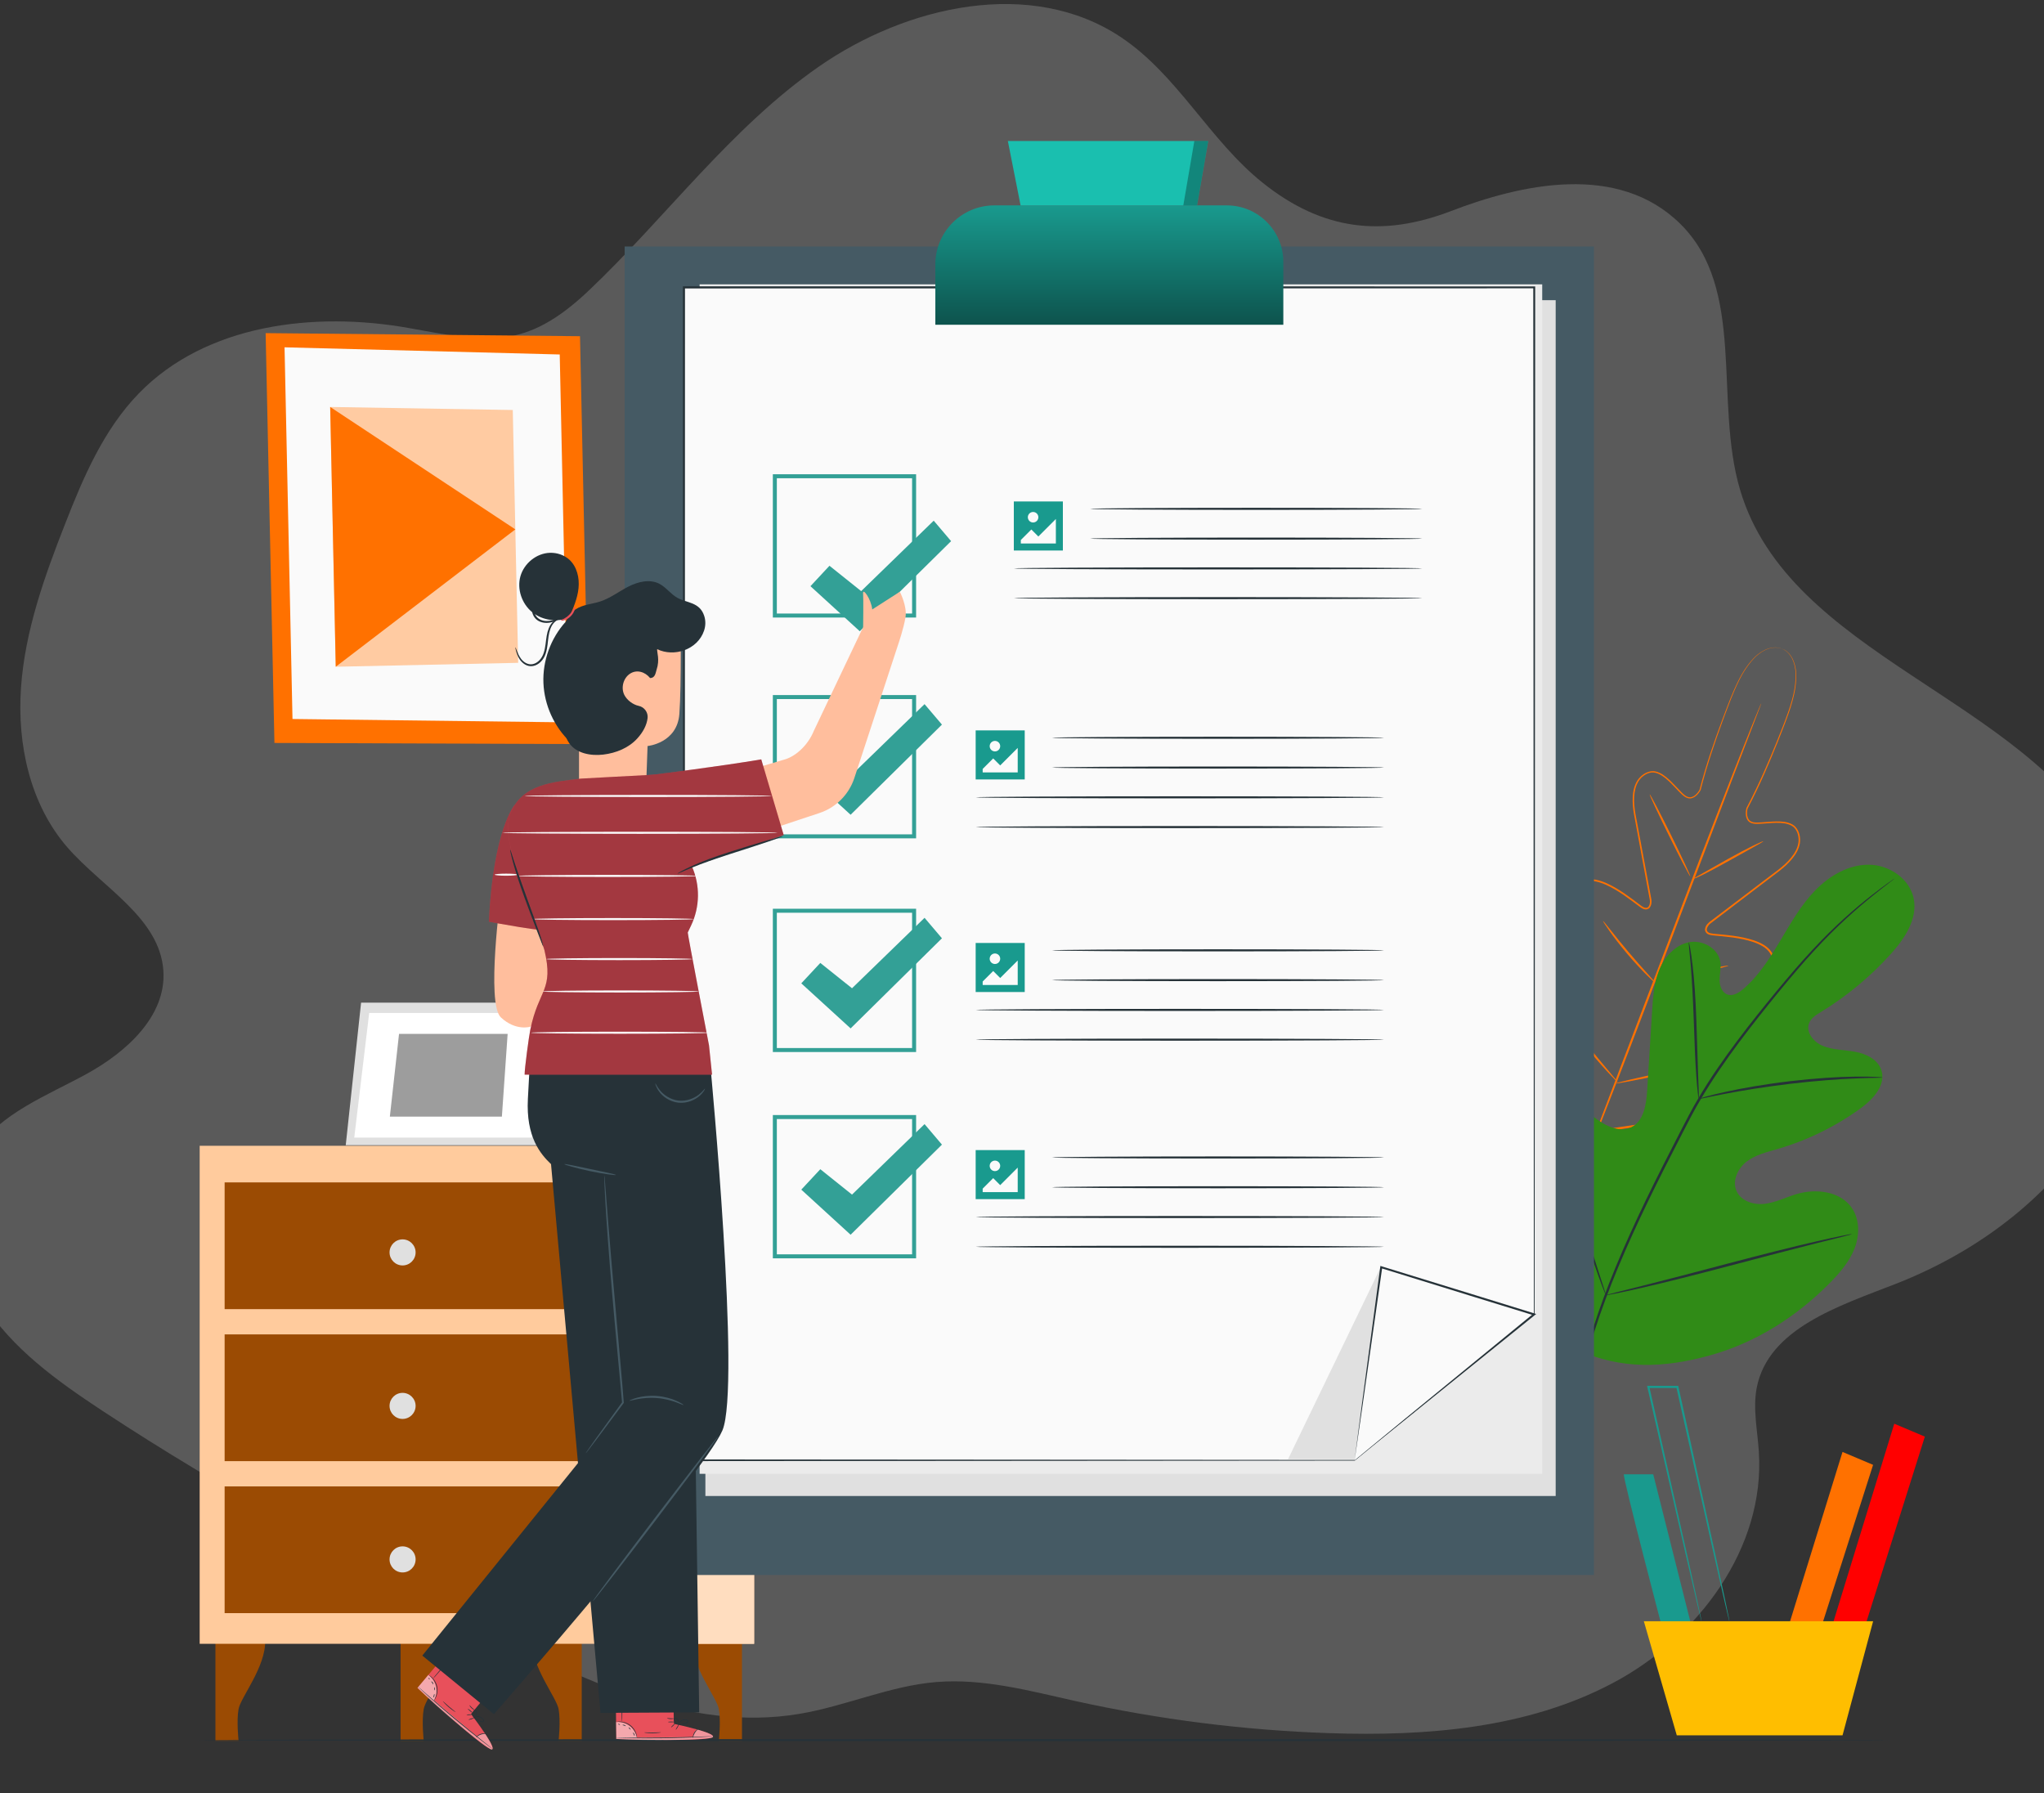 <svg width="375" height="329" viewBox="0 0 375 329" fill="none" xmlns="http://www.w3.org/2000/svg">
<rect x="0" y="0" width="375" height="329" fill="#333333" stroke="none"/>
<path opacity="0.2" d="M308.24 41.036C320.453 53.04 314.39 73.531 319.248 89.882C328.291 120.383 371.1 127.807 386.603 155.68C394.785 170.386 393.671 189.166 385.649 203.886C377.655 218.615 363.462 229.428 347.774 235.551C337.398 239.6 324.457 243.71 322.304 254.558C321.554 258.424 322.434 262.402 322.686 266.355C323.845 284.017 311.555 300.493 295.85 308.8C280.145 317.108 261.681 318.573 243.863 317.969C228.2 317.439 212.617 315.465 197.312 312.081C188.903 310.203 180.364 307.891 171.777 308.594C163.19 309.298 155.129 313.023 146.612 314.44C126.274 317.842 106.259 308.028 88 298.398C64.49 286.031 41.015 273.466 18.841 258.865C10.52 253.384 2.176 247.416 -3.105 239.028C-8.387 230.64 -9.948 219.208 -4.434 211.049C0.208 204.165 8.592 201.025 15.896 197.022C23.2 193.019 30.509 186.407 29.975 178.131C29.346 168.384 18.797 162.865 12.351 155.446C5.491 147.533 3.124 136.527 3.854 126.144C4.584 115.761 8.146 105.794 11.946 96.114C15.301 87.519 19.028 78.806 25.464 72.179C37.749 59.513 57.596 57.06 75.072 60.193C89.224 62.749 96.231 64.469 107.984 53.34C122.245 39.819 134.027 23.507 150.18 12.255C166.333 1.003 189.221 -4.176 205.691 6.85C216.052 13.777 221.919 25.747 231.641 33.516C242.728 42.392 253.731 43.468 266.075 38.773C279.099 33.759 296.805 29.796 308.24 41.036Z" fill="#F6F6F6"/>
<path d="M39.523 300.984V319.373H43.769C43.769 319.373 43.366 315.713 43.769 313.541C44.173 311.37 48.785 305.781 48.646 300.984H39.523Z" fill="#9B4B03"/>
<path d="M73.492 300.984V319.373H77.738C77.738 319.373 77.335 315.713 77.738 313.541C78.141 311.37 82.754 305.781 82.615 300.984H73.492Z" fill="#9B4B03"/>
<path d="M106.727 300.984V319.373H102.481C102.481 319.373 102.884 315.713 102.481 313.541C102.078 311.37 97.465 305.781 97.605 300.984H106.727Z" fill="#9B4B03"/>
<path d="M136.125 300.984V319.373H131.88C131.88 319.373 132.283 315.713 131.88 313.541C131.476 311.37 126.864 305.781 127.003 300.984H136.125Z" fill="#9B4B03"/>
<path d="M138.357 210.21H36.633V301.579H138.357V210.21Z" fill="#FFCB9D"/>
<path d="M110.953 210.21L111.708 301.579H138.357V210.21H110.953Z" fill="#FFDDBF"/>
<path d="M106.519 216.928H41.211V240.179H106.519V216.928Z" fill="#9B4B03"/>
<path d="M106.519 244.814H41.211V268.066H106.519V244.814Z" fill="#9B4B03"/>
<path d="M106.519 272.701H41.211V295.952H106.519V272.701Z" fill="#9B4B03"/>
<path d="M66.246 183.951L63.43 210.099H99.523L102.515 183.951H66.246Z" fill="#E0E0E0"/>
<path d="M67.735 185.836L64.992 208.713H97.566L100.198 185.836H67.735Z" fill="white"/>
<path d="M73.21 189.68L71.523 204.863H92.078L93.134 189.68H73.21Z" fill="#9D9D9D"/>
<path d="M101.225 195.218L108.682 210.21L99.523 210.1L101.225 195.218Z" fill="#EBEBEB"/>
<path d="M76.25 229.771C76.25 231.091 75.179 232.162 73.859 232.162C72.539 232.162 71.469 231.091 71.469 229.771C71.469 228.451 72.539 227.38 73.859 227.38C75.179 227.38 76.25 228.451 76.25 229.771Z" fill="#E0E0E0"/>
<path d="M76.25 257.929C76.25 259.249 75.179 260.32 73.859 260.32C72.539 260.32 71.469 259.249 71.469 257.929C71.469 256.609 72.539 255.538 73.859 255.538C75.179 255.545 76.25 256.609 76.25 257.929Z" fill="#E0E0E0"/>
<path d="M76.25 286.094C76.25 287.415 75.179 288.485 73.859 288.485C72.539 288.485 71.469 287.415 71.469 286.094C71.469 284.774 72.539 283.703 73.859 283.703C75.179 283.703 76.25 284.774 76.25 286.094Z" fill="#E0E0E0"/>
<path d="M106.409 61.681L48.734 61.116L50.348 136.304L108.015 136.517L106.409 61.681Z" fill="#FF7100"/>
<path d="M102.691 65.033L52.203 63.72L53.662 131.911L104.136 132.527L102.691 65.033Z" fill="#FAFAFA"/>
<path d="M94.076 75.221L60.578 74.663L61.597 122.324L95.066 121.605L94.076 75.221Z" fill="#FFCBA2"/>
<path d="M61.597 122.324L94.545 97.122L60.578 74.663L61.597 122.324Z" fill="#FF7100"/>
<path d="M297.918 270.479C297.706 271.124 305.252 299.817 305.252 299.817L310.429 298.739L303.308 270.479H297.918Z" fill="#199A8E"/>
<path d="M338.034 266.378L327.68 299.817H333.722L343.644 268.747L338.034 266.378Z" fill="#FF7100"/>
<path d="M347.529 261.2L335.664 299.818H341.706L353.139 263.569L347.529 261.2Z" fill="#FF0000"/>
<path d="M301.586 297.44L307.628 318.366H338.039L343.648 297.44H301.586Z" fill="#FFBE00"/>
<path d="M317.278 297.441C317.271 297.441 317.249 297.367 317.212 297.228C317.168 297.067 317.117 296.854 317.051 296.59C316.912 296.003 316.714 295.174 316.464 294.118C315.966 291.94 315.255 288.83 314.375 284.979C312.637 277.212 310.231 266.481 307.547 254.503L307.731 254.65C306.88 254.65 305.964 254.65 305.047 254.65C304.145 254.65 303.243 254.65 302.407 254.65L302.59 254.415C305.289 266.408 307.709 277.146 309.454 284.913C310.305 288.771 310.994 291.896 311.478 294.074C311.705 295.138 311.881 295.966 312.006 296.561C312.057 296.832 312.101 297.045 312.138 297.206C312.167 297.353 312.175 297.426 312.167 297.426C312.16 297.426 312.138 297.353 312.101 297.213C312.057 297.052 312.006 296.839 311.94 296.575C311.801 295.988 311.595 295.16 311.346 294.103C310.84 291.925 310.107 288.815 309.212 284.964C307.43 277.197 304.974 266.466 302.231 254.489L302.18 254.254H302.422C303.258 254.254 304.16 254.254 305.062 254.254C305.978 254.254 306.895 254.254 307.745 254.254H307.899L307.929 254.401C310.569 266.393 312.93 277.131 314.639 284.898C315.467 288.756 316.142 291.881 316.611 294.059C316.831 295.123 317.007 295.952 317.124 296.546C317.176 296.817 317.22 297.03 317.249 297.191C317.271 297.367 317.278 297.441 317.278 297.441Z" fill="#199A8E"/>
<path d="M346.988 319.247C346.988 319.35 277.368 319.438 191.505 319.438C105.605 319.438 36 319.35 36 319.247C36 319.145 105.605 319.057 191.505 319.057C277.368 319.057 346.988 319.137 346.988 319.247Z" fill="#263238"/>
<path d="M326.967 119.046C326.967 119.046 326.799 118.965 326.447 118.885C326.095 118.804 325.545 118.753 324.855 118.907C324.166 119.061 323.352 119.435 322.546 120.095C321.724 120.748 320.962 121.701 320.199 122.831C318.696 125.134 317.515 128.317 316.136 132.028C314.78 135.747 313.262 140.045 312.001 144.96L311.993 144.974L311.986 144.982C311.766 145.378 311.487 145.737 311.128 146.038C310.776 146.324 310.292 146.559 309.793 146.463C309.302 146.383 308.906 146.06 308.569 145.752C308.224 145.436 307.901 145.099 307.579 144.754C306.933 144.072 306.288 143.375 305.547 142.774C304.814 142.194 303.934 141.63 302.981 141.725C302.05 141.842 301.162 142.473 300.627 143.295C300.092 144.138 299.864 145.172 299.813 146.206C299.688 148.304 300.297 150.424 300.664 152.617C301.074 154.81 301.492 157.055 301.918 159.358C302.13 160.509 302.35 161.668 302.563 162.842C302.673 163.428 302.783 164.023 302.893 164.609C303.025 165.174 303.098 165.908 302.68 166.487C302.475 166.795 302.035 166.912 301.705 166.817C301.368 166.736 301.089 166.546 300.84 166.362C300.348 165.996 299.85 165.622 299.351 165.247C298.354 164.507 297.334 163.788 296.242 163.157C295.157 162.534 294.005 161.961 292.766 161.712C292.15 161.587 291.512 161.565 290.918 161.727C290.324 161.881 289.789 162.24 289.415 162.739C288.652 163.744 288.447 165.101 288.425 166.406C288.403 167.727 288.571 169.054 288.806 170.382C289.297 173.037 290.097 175.67 291.043 178.289C291.263 178.949 291.585 179.572 291.681 180.328C291.725 180.694 291.681 181.134 291.409 181.457C291.343 181.538 291.277 181.611 291.197 181.67C291.101 181.736 291.079 181.787 290.911 181.839C290.617 181.905 290.441 181.78 290.273 181.699C289.62 181.318 289.114 180.826 288.579 180.35C288.058 179.866 287.53 179.381 287.01 178.89C285.961 177.922 284.883 176.961 283.673 176.206C283.072 175.831 282.426 175.501 281.752 175.333C281.077 175.142 280.351 175.201 279.794 175.575C279.229 175.956 278.855 176.587 278.687 177.276C278.503 177.966 278.43 178.692 278.423 179.425C278.415 180.885 278.62 182.359 278.972 183.804C279.64 186.709 280.798 189.518 282.155 192.232C283.512 194.953 285.14 197.579 286.9 200.117C287.735 201.422 288.784 202.581 289.759 203.806C290.749 205.016 291.739 206.234 292.737 207.459L292.773 207.503L292.597 207.437C294.159 207.209 295.714 206.982 297.261 206.762C298.801 206.513 300.37 206.381 301.859 205.97C304.873 205.28 307.843 204.422 310.681 203.322C313.511 202.222 316.261 200.924 318.71 199.222C319.942 198.386 321.094 197.44 322.069 196.347C322.56 195.804 322.986 195.217 323.323 194.579C323.66 193.956 323.807 193.237 323.645 192.577C323.477 191.924 322.986 191.388 322.362 191.073C321.746 190.743 321.05 190.552 320.346 190.428C318.938 190.171 317.5 190.163 316.07 190.171C315.352 190.178 314.64 190.186 313.929 190.193C313.211 190.178 312.507 190.208 311.766 190.053C311.59 190.002 311.37 189.973 311.201 189.731C311.106 189.577 311.128 189.525 311.106 189.415C311.091 189.32 311.084 189.217 311.091 189.115C311.113 188.697 311.37 188.337 311.649 188.095C312.228 187.604 312.895 187.354 313.497 187.017C315.953 185.711 318.322 184.303 320.47 182.667C321.541 181.846 322.56 180.973 323.425 179.983C324.283 179.007 325.046 177.863 325.156 176.602C325.215 175.978 325.053 175.355 324.716 174.841C324.379 174.32 323.895 173.91 323.352 173.587C322.267 172.942 321.028 172.589 319.803 172.325C318.571 172.061 317.332 171.907 316.1 171.783C315.476 171.724 314.86 171.665 314.252 171.607C313.944 171.57 313.607 171.526 313.306 171.357C312.998 171.203 312.756 170.807 312.815 170.448C312.903 169.744 313.445 169.252 313.929 168.922C314.413 168.555 314.89 168.196 315.366 167.829C316.32 167.11 317.258 166.392 318.19 165.688C320.052 164.272 321.871 162.893 323.645 161.543C325.398 160.164 327.268 159.006 328.581 157.37C329.241 156.57 329.769 155.654 329.937 154.671C330.091 153.703 329.857 152.639 329.248 151.928C328.94 151.568 328.5 151.355 328.045 151.209C327.591 151.055 327.114 151.011 326.637 150.974C325.684 150.93 324.731 151.003 323.799 151.077C323.33 151.113 322.868 151.143 322.399 151.15C321.944 151.15 321.431 151.121 321.013 150.849C320.58 150.585 320.382 150.087 320.316 149.639C320.258 149.177 320.294 148.722 320.397 148.282V148.268L320.404 148.253C322.773 143.779 324.533 139.583 326.029 135.923C327.503 132.256 328.764 129.109 329.219 126.403C329.424 125.06 329.519 123.843 329.365 122.809C329.226 121.775 328.903 120.946 328.515 120.359C328.126 119.772 327.686 119.427 327.378 119.251C327.07 119.068 326.887 119.017 326.887 119.017C326.887 119.017 327.07 119.053 327.393 119.229C327.708 119.398 328.163 119.735 328.566 120.33C328.977 120.916 329.307 121.76 329.461 122.801C329.629 123.843 329.541 125.075 329.343 126.432C328.903 129.161 327.657 132.322 326.197 135.997C324.716 139.671 322.971 143.867 320.61 148.37L320.617 148.341C320.522 148.744 320.492 149.184 320.551 149.602C320.617 150.013 320.793 150.431 321.152 150.651C321.504 150.879 321.952 150.915 322.406 150.908C322.861 150.901 323.323 150.864 323.785 150.827C324.716 150.754 325.677 150.673 326.652 150.717C327.143 150.754 327.642 150.798 328.126 150.959C328.603 151.106 329.094 151.341 329.446 151.744C330.135 152.551 330.363 153.659 330.209 154.707C330.033 155.764 329.483 156.717 328.801 157.546C327.444 159.233 325.559 160.407 323.821 161.785C322.047 163.135 320.236 164.521 318.373 165.937C317.442 166.648 316.503 167.36 315.557 168.086C315.08 168.445 314.604 168.812 314.127 169.179C313.878 169.37 313.651 169.531 313.475 169.751C313.306 169.971 313.159 170.228 313.137 170.484C313.108 170.741 313.24 170.954 313.467 171.086C313.702 171.218 313.988 171.262 314.296 171.299C314.904 171.357 315.52 171.416 316.144 171.475C317.383 171.592 318.637 171.753 319.891 172.017C321.138 172.289 322.399 172.641 323.543 173.316C324.107 173.653 324.643 174.093 325.017 174.673C325.398 175.245 325.574 175.956 325.508 176.646C325.383 178.039 324.577 179.22 323.697 180.225C322.802 181.244 321.776 182.132 320.69 182.961C318.52 184.611 316.144 186.034 313.673 187.347C313.064 187.692 312.389 187.948 311.898 188.381C311.656 188.594 311.473 188.858 311.458 189.151C311.451 189.225 311.458 189.298 311.465 189.379C311.473 189.437 311.495 189.577 311.517 189.562C311.539 189.613 311.707 189.687 311.861 189.716C312.507 189.855 313.233 189.841 313.937 189.848C314.648 189.841 315.359 189.833 316.078 189.826C317.508 189.819 318.967 189.826 320.419 190.083C321.145 190.215 321.871 190.413 322.546 190.765C323.22 191.102 323.821 191.718 324.019 192.503C324.21 193.273 324.027 194.095 323.667 194.762C323.315 195.437 322.868 196.053 322.362 196.611C321.358 197.733 320.192 198.701 318.938 199.545C316.459 201.268 313.687 202.581 310.835 203.689C307.975 204.796 304.998 205.654 301.962 206.351C300.451 206.762 298.889 206.901 297.342 207.151C295.795 207.378 294.233 207.605 292.671 207.833L292.561 207.848L292.495 207.767L292.458 207.723C291.461 206.498 290.463 205.28 289.473 204.07C288.498 202.845 287.45 201.686 286.606 200.366C284.824 197.806 283.204 195.173 281.832 192.43C280.468 189.687 279.295 186.863 278.62 183.914C278.269 182.447 278.049 180.951 278.063 179.44C278.071 178.692 278.144 177.937 278.342 177.196C278.525 176.462 278.943 175.729 279.603 175.289C280.27 174.841 281.136 174.79 281.862 174.995C282.602 175.186 283.27 175.531 283.893 175.919C285.14 176.704 286.225 177.68 287.281 178.648C287.809 179.132 288.329 179.623 288.85 180.108C289.378 180.577 289.899 181.076 290.471 181.406C290.603 181.487 290.779 181.545 290.83 181.516C290.837 181.538 290.947 181.45 290.991 181.413C291.05 181.362 291.109 181.31 291.153 181.252C291.343 181.024 291.387 180.709 291.351 180.386C291.277 179.741 290.955 179.095 290.727 178.428C289.781 175.795 288.982 173.147 288.483 170.462C288.241 169.12 288.073 167.771 288.095 166.421C288.124 165.086 288.322 163.67 289.158 162.556C289.569 162.005 290.177 161.595 290.845 161.426C291.512 161.25 292.201 161.279 292.847 161.411C294.145 161.683 295.318 162.262 296.425 162.9C297.525 163.546 298.559 164.272 299.564 165.02C300.062 165.394 300.554 165.761 301.045 166.135C301.287 166.318 301.536 166.472 301.8 166.538C302.057 166.597 302.306 166.531 302.453 166.326C302.607 166.128 302.68 165.834 302.702 165.556C302.724 165.277 302.666 164.998 302.607 164.69C302.497 164.096 302.387 163.509 302.277 162.922C302.057 161.749 301.844 160.59 301.632 159.438C301.206 157.143 300.796 154.898 300.392 152.705C300.033 150.519 299.424 148.378 299.549 146.221C299.6 145.158 299.835 144.079 300.414 143.177C301.008 142.297 301.918 141.63 302.974 141.49C303.502 141.424 304.022 141.578 304.477 141.791C304.946 141.996 305.342 142.304 305.731 142.605C306.486 143.229 307.139 143.933 307.784 144.615C308.107 144.952 308.422 145.29 308.752 145.605C309.089 145.913 309.441 146.192 309.852 146.258C310.263 146.339 310.673 146.148 311.003 145.884C311.326 145.612 311.597 145.26 311.803 144.901L311.795 144.93C313.079 140.001 314.611 135.711 315.99 131.992C317.383 128.288 318.593 125.097 320.118 122.787C320.896 121.65 321.673 120.696 322.509 120.044C323.337 119.391 324.166 119.009 324.87 118.87C325.574 118.723 326.131 118.782 326.483 118.877C326.806 118.951 326.967 119.046 326.967 119.046Z" fill="#FF7100"/>
<path d="M323.122 129.029C323.129 129.029 323.1 129.109 323.048 129.271C322.982 129.447 322.902 129.674 322.799 129.96C322.557 130.584 322.22 131.471 321.794 132.601C320.907 134.911 319.631 138.212 318.062 142.29C314.938 150.498 310.634 161.808 305.882 174.299C301.145 186.812 296.811 198.115 293.591 206.271C291.986 210.349 290.673 213.642 289.749 215.916C289.287 217.031 288.928 217.904 288.678 218.527C288.561 218.806 288.466 219.033 288.392 219.202C288.326 219.356 288.29 219.429 288.282 219.429C288.275 219.429 288.304 219.349 288.356 219.187C288.422 219.011 288.502 218.784 288.605 218.498C288.847 217.874 289.184 216.987 289.61 215.865C290.497 213.554 291.773 210.254 293.342 206.175C296.466 197.968 300.771 186.658 305.522 174.167C310.26 161.661 314.593 150.351 317.805 142.195C319.411 138.116 320.724 134.823 321.648 132.549C322.11 131.435 322.469 130.554 322.718 129.938C322.836 129.66 322.931 129.432 323.004 129.263C323.078 129.102 323.114 129.021 323.122 129.029Z" fill="#FF7100"/>
<path d="M323.514 154.34C323.536 154.392 322.832 154.795 321.681 155.433C320.427 156.13 318.887 156.988 317.186 157.934C315.433 158.91 313.834 159.783 312.654 160.369C311.473 160.964 310.718 161.272 310.696 161.22C310.674 161.169 311.385 160.78 312.529 160.127C313.783 159.416 315.316 158.55 317.002 157.597C318.755 156.621 320.368 155.771 321.556 155.191C322.744 154.612 323.492 154.289 323.514 154.34Z" fill="#FF7100"/>
<path d="M310.103 160.773C310.008 160.817 308.263 157.495 306.21 153.336C304.156 149.185 302.565 145.781 302.66 145.73C302.756 145.686 304.501 149.009 306.554 153.167C308.607 157.326 310.199 160.729 310.103 160.773Z" fill="#FF7100"/>
<path d="M303.689 180.313C303.652 180.349 303.029 179.792 302.076 178.846C301.122 177.892 299.846 176.535 298.519 174.966C297.192 173.396 296.062 171.914 295.285 170.814C294.508 169.714 294.061 169.01 294.105 168.98C294.149 168.951 294.669 169.597 295.505 170.653C296.341 171.709 297.492 173.154 298.82 174.716C300.14 176.279 301.379 177.657 302.281 178.655C303.168 179.652 303.725 180.269 303.689 180.313Z" fill="#FF7100"/>
<path d="M317.108 177.159C317.123 177.211 316.382 177.423 315.172 177.724C313.962 178.025 312.298 178.421 310.45 178.824C308.602 179.235 306.923 179.587 305.698 179.822C304.473 180.057 303.718 180.174 303.703 180.123C303.689 180.071 304.429 179.859 305.639 179.558C306.842 179.257 308.514 178.861 310.369 178.45C312.217 178.04 313.896 177.688 315.121 177.453C316.338 177.225 317.094 177.108 317.108 177.159Z" fill="#FF7100"/>
<path d="M313.633 195.129C313.64 195.18 312.687 195.43 311.139 195.796C309.592 196.163 307.443 196.633 305.068 197.139C302.692 197.645 300.536 198.077 298.974 198.371C297.412 198.664 296.437 198.826 296.422 198.774C296.415 198.723 297.368 198.474 298.915 198.107C300.462 197.74 302.611 197.271 304.987 196.765C307.363 196.266 309.519 195.826 311.081 195.532C312.65 195.232 313.618 195.078 313.633 195.129Z" fill="#FF7100"/>
<path d="M296.811 198.562C296.789 198.577 296.599 198.4 296.261 198.063C295.924 197.726 295.448 197.22 294.876 196.596C293.724 195.335 292.177 193.56 290.549 191.521C288.921 189.489 287.52 187.582 286.545 186.188C286.054 185.491 285.673 184.912 285.416 184.509C285.159 184.105 285.027 183.878 285.049 183.863C285.071 183.848 285.247 184.046 285.541 184.428C285.885 184.875 286.289 185.411 286.765 186.034C287.799 187.391 289.222 189.261 290.85 191.293C292.47 193.325 293.988 195.122 295.081 196.427C296.173 197.718 296.848 198.525 296.811 198.562Z" fill="#FF7100"/>
<path d="M289.474 247.697C276.744 237.436 274.896 219.876 276.495 204.32C276.759 201.723 276.663 198.958 278.057 196.757C279.45 194.557 282.449 193.193 284.701 194.454C286.57 195.496 287.26 197.806 288.213 199.735C289.482 202.31 291.484 204.503 293.918 205.985C295.517 206.96 297.533 207.627 299.227 206.835C301.559 205.75 302.036 202.669 302.197 200.073C302.498 195.246 302.799 190.42 303.099 185.594C303.26 183.005 303.436 180.357 304.404 177.959C305.38 175.56 307.316 173.396 309.824 172.876C312.331 172.355 315.279 173.983 315.624 176.55C315.771 177.621 315.477 178.699 315.477 179.778C315.477 180.856 315.895 182.081 316.893 182.447C317.905 182.821 318.99 182.161 319.819 181.457C322.671 179.029 324.71 175.78 326.638 172.553C328.56 169.318 330.444 166.003 333.062 163.318C335.68 160.634 339.192 158.602 342.91 158.646C346.636 158.69 350.427 161.25 351.109 164.954C351.798 168.665 349.415 172.223 346.892 175.017C343.152 179.161 338.826 182.763 334.074 185.66C333.216 186.181 332.292 186.746 331.911 187.684C331.229 189.371 332.747 191.198 334.411 191.88C336.296 192.657 338.4 192.599 340.402 192.973C342.404 193.347 344.531 194.388 345.162 196.347C346.042 199.068 343.636 201.686 341.334 203.351C336.729 206.689 331.551 209.219 326.103 210.803C324.152 211.368 322.106 211.845 320.479 213.077C318.851 214.309 317.765 216.576 318.565 218.461C319.371 220.353 321.71 221.094 323.727 220.867C325.744 220.632 327.606 219.671 329.557 219.084C333.209 217.984 337.785 218.549 339.852 221.776C341.209 223.903 341.15 226.72 340.226 229.082C339.302 231.436 337.623 233.409 335.863 235.213C329.704 241.514 322.033 246.399 313.585 248.695C305.167 251.005 297.467 251.254 289.474 247.697Z" fill="#359A19"/>
<g opacity="0.1">
<path d="M289.474 247.697C276.744 237.436 274.896 219.876 276.495 204.32C276.759 201.723 276.663 198.958 278.057 196.757C279.45 194.557 282.449 193.193 284.701 194.454C286.57 195.496 287.26 197.806 288.213 199.735C289.482 202.31 291.484 204.503 293.918 205.985C295.517 206.96 297.533 207.627 299.227 206.835C301.559 205.75 302.036 202.669 302.197 200.073C302.498 195.246 302.799 190.42 303.099 185.594C303.26 183.005 303.436 180.357 304.404 177.959C305.38 175.56 307.316 173.396 309.824 172.876C312.331 172.355 315.279 173.983 315.624 176.55C315.771 177.621 315.477 178.699 315.477 179.778C315.477 180.856 315.895 182.081 316.893 182.447C317.905 182.821 318.99 182.161 319.819 181.457C322.671 179.029 324.71 175.78 326.638 172.553C328.56 169.318 330.444 166.003 333.062 163.318C335.68 160.634 339.192 158.602 342.91 158.646C346.636 158.69 350.427 161.25 351.109 164.954C351.798 168.665 349.415 172.223 346.892 175.017C343.152 179.161 338.826 182.763 334.074 185.66C333.216 186.181 332.292 186.746 331.911 187.684C331.229 189.371 332.747 191.198 334.411 191.88C336.296 192.657 338.4 192.599 340.402 192.973C342.404 193.347 344.531 194.388 345.162 196.347C346.042 199.068 343.636 201.686 341.334 203.351C336.729 206.689 331.551 209.219 326.103 210.803C324.152 211.368 322.106 211.845 320.479 213.077C318.851 214.309 317.765 216.576 318.565 218.461C319.371 220.353 321.71 221.094 323.727 220.867C325.744 220.632 327.606 219.671 329.557 219.084C333.209 217.984 337.785 218.549 339.852 221.776C341.209 223.903 341.15 226.72 340.226 229.082C339.302 231.436 337.623 233.409 335.863 235.213C329.704 241.514 322.033 246.399 313.585 248.695C305.167 251.005 297.467 251.254 289.474 247.697Z" fill="black"/>
</g>
<path d="M288.477 259.242C289.467 253.103 291.322 245.9 294.167 238.199C297.005 230.49 300.811 222.29 305.086 213.855C306.164 211.75 307.227 209.667 308.276 207.62C309.324 205.574 310.373 203.55 311.51 201.628C313.776 197.777 316.254 194.249 318.703 190.978C321.153 187.699 323.602 184.677 325.912 181.868C328.229 179.066 330.436 176.492 332.548 174.233C336.757 169.7 340.585 166.451 343.299 164.323C344.655 163.26 345.733 162.46 346.474 161.94C346.826 161.69 347.104 161.492 347.317 161.346C347.508 161.214 347.61 161.148 347.61 161.155C347.618 161.162 347.522 161.236 347.339 161.382C347.134 161.536 346.87 161.749 346.525 162.013C345.806 162.563 344.743 163.385 343.409 164.47C340.732 166.634 336.955 169.913 332.79 174.467C330.7 176.734 328.515 179.316 326.212 182.125C323.917 184.941 321.49 187.971 319.048 191.242C316.614 194.513 314.157 198.034 311.906 201.87C310.769 203.777 309.742 205.794 308.686 207.84C307.638 209.887 306.575 211.97 305.497 214.075C301.221 222.502 297.416 230.673 294.563 238.353C291.703 246.025 289.819 253.191 288.792 259.301" fill="#263238"/>
<path d="M311.655 201.62C311.625 201.62 311.559 201.224 311.479 200.498C311.391 199.772 311.303 198.723 311.207 197.417C311.017 194.813 310.877 191.212 310.745 187.236C310.606 183.261 310.415 179.667 310.188 177.078C310.078 175.78 309.975 174.731 309.902 174.012C309.829 173.286 309.799 172.882 309.836 172.875C309.865 172.868 309.953 173.264 310.085 173.983C310.217 174.701 310.371 175.743 310.525 177.041C310.841 179.638 311.083 183.239 311.222 187.214C311.347 191.139 311.464 194.681 311.552 197.395C311.596 198.62 311.64 199.654 311.669 200.476C311.684 201.209 311.684 201.613 311.655 201.62Z" fill="#263238"/>
<path d="M345.359 197.682C345.359 197.711 344.882 197.74 344.017 197.748C343.159 197.762 341.912 197.784 340.379 197.858C337.307 197.975 333.076 198.291 328.412 198.841C323.755 199.398 319.561 200.088 316.54 200.667C315.029 200.946 313.812 201.21 312.968 201.386C312.125 201.562 311.656 201.65 311.649 201.613C311.641 201.584 312.096 201.437 312.924 201.202C313.753 200.975 314.963 200.66 316.474 200.337C319.488 199.669 323.682 198.921 328.361 198.364C333.032 197.814 337.285 197.55 340.372 197.52C341.912 197.491 343.159 197.528 344.024 197.564C344.882 197.608 345.359 197.645 345.359 197.682Z" fill="#263238"/>
<path d="M294.622 237.612C294.608 237.619 294.542 237.472 294.424 237.194C294.292 236.856 294.131 236.445 293.94 235.954C293.522 234.876 292.958 233.291 292.29 231.333C290.948 227.409 289.262 221.93 287.48 215.864C285.698 209.791 284.07 204.305 282.809 200.359C282.193 198.437 281.679 196.86 281.306 195.686C281.144 195.18 281.012 194.755 280.902 194.41C280.814 194.117 280.778 193.963 280.792 193.955C280.807 193.948 280.873 194.095 280.99 194.381C281.122 194.718 281.284 195.129 281.474 195.62C281.892 196.699 282.457 198.283 283.124 200.241C284.466 204.165 286.153 209.644 287.935 215.717C289.717 221.791 291.344 227.27 292.606 231.216C293.222 233.13 293.735 234.714 294.109 235.881C294.27 236.387 294.402 236.812 294.512 237.157C294.6 237.45 294.637 237.604 294.622 237.612Z" fill="#263238"/>
<path d="M339.826 226.39C339.826 226.405 339.672 226.456 339.371 226.544C339.019 226.64 338.587 226.75 338.059 226.889C336.849 227.19 335.206 227.6 333.219 228.099C329.134 229.119 323.503 230.6 317.284 232.243C311.066 233.886 305.419 235.309 301.305 236.248C299.252 236.717 297.588 237.084 296.429 237.312C295.894 237.414 295.454 237.495 295.094 237.568C294.786 237.62 294.625 237.642 294.625 237.627C294.625 237.612 294.779 237.561 295.08 237.473C295.432 237.385 295.864 237.268 296.392 237.128C297.602 236.828 299.238 236.417 301.232 235.918C305.317 234.898 310.948 233.417 317.167 231.774C323.385 230.131 329.032 228.708 333.138 227.769C335.191 227.3 336.856 226.933 338.015 226.706C338.55 226.603 338.99 226.522 339.349 226.449C339.657 226.398 339.819 226.376 339.826 226.39Z" fill="#263238"/>
<path d="M292.436 45.222H114.602V288.955H292.436V45.222Z" fill="#455A64"/>
<path d="M285.41 274.461H252.47H129.414V55.072H285.41V247.169V274.461Z" fill="#E0E0E0"/>
<path d="M282.94 270.391H250.3H128.352V52.168H282.94V243.245V270.391Z" fill="#EBEBEB"/>
<path d="M266.329 253.404L248.525 267.912H125.469V52.726H281.465V241.14L266.329 253.404Z" fill="#FAFAFA"/>
<path d="M266.333 253.403C266.333 253.403 266.648 253.132 267.286 252.611C267.924 252.09 268.878 251.313 270.139 250.279C272.676 248.218 276.445 245.145 281.432 241.088L281.41 241.132C281.388 210.18 281.351 141.41 281.3 52.718L281.476 52.894C235.021 52.901 182.392 52.909 126.844 52.916C126.382 52.916 125.927 52.916 125.48 52.916L125.67 52.725C125.656 133.627 125.641 208.258 125.634 267.911L125.48 267.757C181.651 267.794 224.806 267.831 248.536 267.845L248.492 267.86C254.432 263.041 258.89 259.425 261.86 257.012C263.349 255.809 264.463 254.907 265.211 254.306C265.959 253.704 266.333 253.403 266.333 253.403C266.333 253.403 265.966 253.711 265.233 254.32C264.493 254.929 263.378 255.839 261.904 257.056C258.934 259.484 254.49 263.115 248.572 267.956L248.558 267.97H248.536C224.806 267.985 181.651 268.022 125.48 268.058H125.326V267.904C125.318 208.251 125.304 133.62 125.289 52.718V52.527H125.48C125.927 52.527 126.382 52.527 126.844 52.527C182.392 52.535 235.021 52.542 281.476 52.549H281.652V52.725C281.601 141.417 281.557 210.187 281.542 241.14V241.169L281.52 241.184C276.526 245.218 272.735 248.276 270.19 250.33C268.922 251.35 267.961 252.12 267.316 252.641C266.663 253.154 266.333 253.403 266.333 253.403Z" fill="#263238"/>
<path d="M235.443 59.576H171.602V48.508C171.602 42.53 176.449 37.682 182.425 37.682H225.067C230.801 37.682 235.443 42.332 235.443 48.06V59.576Z" fill="url(#paint0_linear_1555_6855)"/>
<path d="M187.238 37.682L184.906 25.873H221.667L219.621 37.682H187.238Z" fill="#1ABFAF"/>
<path d="M168.071 113.295H141.789V87.008H168.071V113.295ZM142.522 112.562H167.337V87.741H142.522V112.562Z" fill="#1D968B" fill-opacity="0.9"/>
<path d="M168.071 153.805H141.789V127.518H168.071V153.805ZM142.522 153.072H167.337V128.251H142.522V153.072Z" fill="#33A096"/>
<path d="M147.008 141.204L150.498 137.456L156.313 142.106L169.623 129.183L172.813 132.938L156.057 149.478L147.008 141.204Z" fill="#33A096"/>
<path d="M253.931 135.353C253.931 135.455 240.288 135.544 223.468 135.544C206.637 135.544 193 135.455 193 135.353C193 135.25 206.637 135.162 223.468 135.162C240.288 135.162 253.931 135.25 253.931 135.353Z" fill="#263238"/>
<path d="M253.931 140.817C253.931 140.919 240.288 141.007 223.468 141.007C206.637 141.007 193 140.919 193 140.817C193 140.714 206.637 140.626 223.468 140.626C240.288 140.626 253.931 140.714 253.931 140.817Z" fill="#263238"/>
<path d="M253.931 146.282C253.931 146.384 237.153 146.472 216.469 146.472C195.771 146.472 179 146.384 179 146.282C179 146.179 195.771 146.091 216.469 146.091C237.153 146.091 253.931 146.172 253.931 146.282Z" fill="#263238"/>
<path d="M253.931 151.739C253.931 151.841 237.153 151.929 216.469 151.929C195.771 151.929 179 151.841 179 151.739C179 151.636 195.771 151.548 216.469 151.548C237.153 151.548 253.931 151.636 253.931 151.739Z" fill="#263238"/>
<path fill-rule="evenodd" clip-rule="evenodd" d="M179 134H188V143H179V134ZM182.214 139.143L183.5 140.429L186.714 137.214V141.714H180.286V141.071L182.214 139.143ZM182.536 137.857C183.068 137.857 183.5 137.425 183.5 136.893C183.5 136.36 183.068 135.929 182.536 135.929C182.003 135.929 181.571 136.36 181.571 136.893C181.571 137.425 182.003 137.857 182.536 137.857Z" fill="#199A8E"/>
<path d="M168.071 193.009H141.789V166.722H168.071V193.009ZM142.522 192.276H167.337V167.455H142.522V192.276Z" fill="#33A096"/>
<path d="M147.008 180.408L150.498 176.66L156.313 181.31L169.623 168.387L172.813 172.142L156.057 188.675L147.008 180.408Z" fill="#33A096"/>
<path d="M253.931 174.353C253.931 174.455 240.288 174.544 223.468 174.544C206.637 174.544 193 174.455 193 174.353C193 174.25 206.637 174.162 223.468 174.162C240.288 174.162 253.931 174.25 253.931 174.353Z" fill="#263238"/>
<path d="M253.931 179.817C253.931 179.919 240.288 180.007 223.468 180.007C206.637 180.007 193 179.919 193 179.817C193 179.714 206.637 179.626 223.468 179.626C240.288 179.626 253.931 179.714 253.931 179.817Z" fill="#263238"/>
<path d="M253.931 185.282C253.931 185.384 237.153 185.472 216.469 185.472C195.771 185.472 179 185.384 179 185.282C179 185.179 195.771 185.091 216.469 185.091C237.153 185.091 253.931 185.172 253.931 185.282Z" fill="#263238"/>
<path d="M253.931 190.739C253.931 190.841 237.153 190.929 216.469 190.929C195.771 190.929 179 190.841 179 190.739C179 190.636 195.771 190.548 216.469 190.548C237.153 190.548 253.931 190.636 253.931 190.739Z" fill="#263238"/>
<path fill-rule="evenodd" clip-rule="evenodd" d="M179 173H188V182H179V173ZM182.214 178.143L183.5 179.429L186.714 176.214V180.714H180.286V180.071L182.214 178.143ZM182.536 176.857C183.068 176.857 183.5 176.425 183.5 175.893C183.5 175.36 183.068 174.929 182.536 174.929C182.003 174.929 181.571 175.36 181.571 175.893C181.571 176.425 182.003 176.857 182.536 176.857Z" fill="#199A8E"/>
<path d="M168.071 230.857H141.789V204.569H168.071V230.857ZM142.522 230.124H167.337V205.303H142.522V230.124Z" fill="#33A096"/>
<path d="M147.008 218.256L150.498 214.508L156.313 219.165L169.623 206.234L172.813 209.997L156.057 226.53L147.008 218.256Z" fill="#33A096"/>
<path d="M253.931 212.353C253.931 212.455 240.288 212.544 223.468 212.544C206.637 212.544 193 212.455 193 212.353C193 212.25 206.637 212.162 223.468 212.162C240.288 212.162 253.931 212.25 253.931 212.353Z" fill="#263238"/>
<path d="M253.931 217.817C253.931 217.919 240.288 218.007 223.468 218.007C206.637 218.007 193 217.919 193 217.817C193 217.714 206.637 217.626 223.468 217.626C240.288 217.626 253.931 217.714 253.931 217.817Z" fill="#263238"/>
<path d="M253.931 223.282C253.931 223.384 237.153 223.472 216.469 223.472C195.771 223.472 179 223.384 179 223.282C179 223.179 195.771 223.091 216.469 223.091C237.153 223.091 253.931 223.172 253.931 223.282Z" fill="#263238"/>
<path d="M253.931 228.739C253.931 228.841 237.153 228.929 216.469 228.929C195.771 228.929 179 228.841 179 228.739C179 228.636 195.771 228.548 216.469 228.548C237.153 228.548 253.931 228.636 253.931 228.739Z" fill="#263238"/>
<path fill-rule="evenodd" clip-rule="evenodd" d="M179 211H188V220H179V211ZM182.214 216.143L183.5 217.429L186.714 214.214V218.714H180.286V218.071L182.214 216.143ZM182.536 214.857C183.068 214.857 183.5 214.425 183.5 213.893C183.5 213.36 183.068 212.929 182.536 212.929C182.003 212.929 181.571 213.36 181.571 213.893C181.571 214.425 182.003 214.857 182.536 214.857Z" fill="#199A8E"/>
<path d="M253.413 232.279L236.312 267.706H248.522L253.413 232.279Z" fill="#E0E0E0"/>
<path d="M248.523 267.912L253.415 232.478L281.464 241.14L248.523 267.912Z" fill="#FAFAFA"/>
<path d="M248.523 267.911C249.213 267.347 252.241 264.853 257.954 260.144C263.813 255.347 271.989 248.65 281.339 240.993L281.405 241.316C277.929 240.245 274.299 239.123 270.574 237.978C264.502 236.101 258.68 234.296 253.356 232.653L253.591 232.507C252.124 242.797 250.87 251.614 249.975 257.878C249.095 263.973 248.641 267.112 248.523 267.911C248.523 267.919 248.523 267.86 248.538 267.757C248.553 267.633 248.575 267.471 248.597 267.266C248.655 266.804 248.743 266.166 248.846 265.337C249.073 263.613 249.396 261.141 249.807 258.032C250.65 251.716 251.838 242.834 253.224 232.463L253.253 232.25L253.459 232.316C258.782 233.959 264.605 235.749 270.677 237.619C274.394 238.771 278.024 239.893 281.5 240.964L281.838 241.066L281.566 241.286C272.107 248.922 263.828 255.596 257.895 260.386C254.969 262.74 252.615 264.625 250.98 265.938C250.188 266.569 249.572 267.068 249.139 267.42C248.941 267.574 248.787 267.699 248.67 267.794C248.575 267.875 248.523 267.911 248.523 267.911Z" fill="#263238"/>
<g opacity="0.3">
<path d="M219.118 25.873L217.094 37.682H219.616L221.662 25.873H218.443" fill="black"/>
</g>
<path d="M260.931 93.353C260.931 93.456 247.288 93.543 230.468 93.543C213.637 93.543 200 93.456 200 93.353C200 93.25 213.637 93.162 230.468 93.162C247.288 93.162 260.931 93.25 260.931 93.353Z" fill="#263238"/>
<path d="M260.931 98.817C260.931 98.919 247.288 99.007 230.468 99.007C213.637 99.007 200 98.919 200 98.817C200 98.714 213.637 98.626 230.468 98.626C247.288 98.626 260.931 98.714 260.931 98.817Z" fill="#263238"/>
<path d="M260.931 104.282C260.931 104.384 244.153 104.472 223.469 104.472C202.771 104.472 186 104.384 186 104.282C186 104.179 202.771 104.091 223.469 104.091C244.153 104.091 260.931 104.172 260.931 104.282Z" fill="#263238"/>
<path d="M260.931 109.739C260.931 109.841 244.153 109.929 223.469 109.929C202.771 109.929 186 109.841 186 109.739C186 109.636 202.771 109.548 223.469 109.548C244.153 109.548 260.931 109.636 260.931 109.739Z" fill="#263238"/>
<path fill-rule="evenodd" clip-rule="evenodd" d="M186 92H195V101H186V92ZM189.214 97.143L190.5 98.429L193.714 95.214V99.714H187.286V99.071L189.214 97.143ZM189.536 95.857C190.068 95.857 190.5 95.425 190.5 94.893C190.5 94.36 190.068 93.929 189.536 93.929C189.003 93.929 188.571 94.36 188.571 94.893C188.571 95.425 189.003 95.857 189.536 95.857Z" fill="#199A8E"/>
<path d="M111.449 150.424C115.182 150.71 118.401 147.834 118.547 144.094C118.687 140.5 118.804 136.869 118.804 136.869C118.804 136.869 124.245 136.356 124.641 130.972C125.037 125.588 124.854 113.149 124.854 113.149C118.782 110.09 111.522 110.552 105.891 114.366L106.228 133.326V143.522C106.257 146.954 108.039 150.16 111.449 150.424Z" fill="#FFBE9D"/>
<path d="M119.272 124.4C118.341 123.248 116.83 122.793 115.591 123.593C114.352 124.4 113.875 126.189 114.55 127.51C115.026 128.441 116.112 129.277 117.19 129.505C118.209 129.717 118.927 130.7 118.81 131.734C118.656 133.084 117.937 134.368 116.918 135.483C115.342 137.221 113.017 138.16 110.685 138.438C108.39 138.71 105.765 138.233 104.43 136.348C103.462 134.976 103.389 133.179 103.352 131.5C103.271 127.532 103.191 123.556 103.103 119.588C103.073 118.158 103.044 116.706 103.374 115.312C103.704 113.918 104.43 112.562 105.625 111.777C106.938 110.911 108.595 110.838 110.084 110.361C111.946 109.76 113.53 108.52 115.276 107.625C117.021 106.73 119.162 106.202 120.915 107.075C122.169 107.706 123.012 108.96 124.237 109.657C125.975 110.647 128.35 110.42 129.194 112.98C129.487 113.867 129.465 114.835 129.164 115.715C127.984 119.199 123.672 120.608 120.563 119.097C120.504 119.684 121.083 121.004 120.46 122.867C120.269 123.476 120.203 124.385 119.272 124.4Z" fill="#263238"/>
<path d="M104.409 113.317C105.171 111.579 105.949 109.796 106.139 107.904C106.33 106.012 105.853 103.951 104.445 102.674C103.492 101.809 102.179 101.383 100.896 101.42C98.432 101.494 96.159 103.342 95.484 105.711C94.81 108.08 95.741 110.794 97.662 112.334C99.583 113.875 102.37 114.205 104.636 113.244" fill="#263238"/>
<path d="M105.467 111.351C105.569 111.351 105.481 112.312 104.675 113.09C103.875 113.882 102.915 113.948 102.915 113.845C102.885 113.735 103.707 113.522 104.403 112.818C105.129 112.129 105.364 111.322 105.467 111.351Z" fill="#E8505B"/>
<path d="M103.703 112.664C103.725 112.694 103.227 113.178 102.244 113.735C101.753 113.999 101.093 114.27 100.315 114.278C99.56 114.292 98.621 114.043 98.064 113.273C97.514 112.51 97.492 111.571 97.668 110.838C97.852 110.082 98.233 109.503 98.578 109.055C99.289 108.175 99.824 107.743 99.853 107.772C99.905 107.816 99.428 108.322 98.797 109.217C98.497 109.664 98.159 110.236 98.02 110.919C97.881 111.593 97.925 112.422 98.379 113.053C98.834 113.691 99.633 113.933 100.315 113.933C101.012 113.94 101.628 113.72 102.119 113.5C103.102 113.024 103.667 112.613 103.703 112.664Z" fill="#263238"/>
<path d="M94.548 118.752C94.577 118.745 94.658 118.958 94.812 119.346C94.966 119.728 95.171 120.307 95.604 120.879C96.022 121.429 96.799 122.024 97.716 121.848C98.618 121.679 99.417 120.843 99.747 119.801C100.099 118.752 100.121 117.659 100.297 116.669C100.458 115.686 100.788 114.784 101.324 114.205C101.844 113.618 102.468 113.361 102.893 113.31C103.326 113.251 103.56 113.354 103.553 113.369C103.553 113.405 103.318 113.361 102.922 113.457C102.534 113.552 101.984 113.823 101.529 114.381C101.067 114.931 100.781 115.767 100.642 116.728C100.488 117.689 100.48 118.796 100.106 119.926C99.754 121.048 98.853 122.009 97.775 122.192C97.239 122.288 96.711 122.148 96.315 121.906C95.912 121.664 95.611 121.349 95.384 121.033C94.944 120.388 94.783 119.787 94.665 119.383C94.563 118.987 94.519 118.76 94.548 118.752Z" fill="#263238"/>
<path d="M91.899 164C91.899 164 89.156 184.112 91.899 186.664C94.641 189.217 97.288 188.366 97.288 188.366L102.517 183.994L103.543 164H91.899Z" fill="#FFBE9D"/>
<path d="M148.688 107.545L152.178 103.797L157.993 108.447L171.303 95.523L174.493 99.279L157.737 115.811L148.688 107.545Z" fill="#33A096"/>
<path d="M165.086 108.564L160.026 111.814C159.799 109.811 158.274 107.831 158.347 108.836C158.428 109.841 158.354 115.056 158.354 115.056L149.327 134.045C148.103 137.053 145.617 138.945 143.762 139.392L135.336 141.901L138.628 153.042L150.332 149.162C153.368 148.157 155.751 145.766 156.748 142.722L164.815 118.136C164.815 118.136 165.775 115.342 166.12 113.288C166.479 111.227 165.086 108.564 165.086 108.564Z" fill="#FFBE9D"/>
<path d="M123.638 316.262L123.514 310.629L112.969 310.798L113.064 319.034L113.717 319.064C116.628 319.181 128.537 319.445 130.473 318.822C132.629 318.14 123.638 316.262 123.638 316.262Z" fill="#E8505B"/>
<g opacity="0.5">
<path d="M116.888 318.895C116.727 318.015 116.221 317.208 115.51 316.665C114.799 316.123 113.919 315.851 113.031 315.939L113.075 318.888L116.888 318.895Z" fill="white"/>
</g>
<g opacity="0.4">
<path d="M128.029 317.333C128.029 317.333 131.182 318.191 130.801 318.712C130.419 319.233 118.371 319.423 113.055 319.035L113.069 318.8L127.119 318.705C127.119 318.712 127.42 317.37 128.029 317.333Z" fill="white"/>
</g>
<path d="M112.906 318.8C112.906 318.807 112.972 318.807 113.09 318.814C113.244 318.822 113.42 318.829 113.61 318.837C114.131 318.851 114.769 318.866 115.531 318.888C117.152 318.925 119.389 318.939 121.86 318.903C124.331 318.866 126.568 318.785 128.188 318.704C128.944 318.66 129.582 318.624 130.102 318.594C130.293 318.58 130.469 318.565 130.623 318.558C130.74 318.55 130.806 318.543 130.806 318.536C130.806 318.528 130.74 318.528 130.623 318.536C130.469 318.543 130.293 318.543 130.102 318.55C129.582 318.572 128.944 318.594 128.188 318.616C126.568 318.675 124.331 318.741 121.86 318.778C119.389 318.814 117.152 318.814 115.531 318.8C114.776 318.792 114.131 318.792 113.61 318.785C113.42 318.785 113.244 318.785 113.09 318.785C112.965 318.792 112.906 318.8 112.906 318.8Z" fill="#263238"/>
<path d="M127.121 318.873C127.157 318.88 127.179 318.418 127.465 317.949C127.737 317.479 128.133 317.237 128.111 317.208C128.103 317.178 127.656 317.384 127.355 317.89C127.055 318.389 127.091 318.88 127.121 318.873Z" fill="#263238"/>
<path d="M123.982 317.34C124.011 317.362 124.158 317.172 124.305 316.93C124.451 316.688 124.554 316.475 124.524 316.453C124.495 316.431 124.349 316.614 124.202 316.864C124.048 317.113 123.953 317.326 123.982 317.34Z" fill="#263238"/>
<path d="M123.12 316.9C123.142 316.929 123.31 316.812 123.486 316.643C123.662 316.474 123.794 316.32 123.765 316.298C123.743 316.269 123.574 316.386 123.398 316.555C123.222 316.724 123.098 316.878 123.12 316.9Z" fill="#263238"/>
<path d="M122.562 315.917C122.562 315.953 122.812 315.983 123.112 315.975C123.42 315.975 123.662 315.946 123.662 315.909C123.662 315.873 123.413 315.843 123.112 315.851C122.812 315.851 122.562 315.88 122.562 315.917Z" fill="#263238"/>
<path d="M122.368 315.213C122.353 315.242 122.624 315.36 122.984 315.382C123.343 315.404 123.622 315.323 123.614 315.286C123.607 315.25 123.328 315.272 122.991 315.25C122.654 315.235 122.382 315.184 122.368 315.213Z" fill="#263238"/>
<path d="M124.32 316.416C124.32 316.431 124.577 316.46 124.995 316.402C125.2 316.372 125.45 316.321 125.714 316.233C125.846 316.181 125.985 316.145 126.124 316.057C126.19 316.013 126.264 315.947 126.286 315.844C126.315 315.741 126.256 315.631 126.176 315.573C125.523 315.25 124.878 315.624 124.643 315.961C124.511 316.137 124.452 316.299 124.43 316.416C124.408 316.534 124.408 316.6 124.416 316.6C124.438 316.607 124.46 316.335 124.716 316.02C124.841 315.866 125.039 315.712 125.288 315.631C125.523 315.558 125.868 315.529 126.095 315.675C126.205 315.756 126.161 315.881 126.044 315.954C125.934 316.027 125.787 316.071 125.662 316.123C125.406 316.218 125.171 316.277 124.966 316.313C124.577 316.387 124.32 316.394 124.32 316.416Z" fill="#263238"/>
<path d="M124.5 316.445C124.507 316.453 124.61 316.277 124.573 315.976C124.551 315.829 124.5 315.653 124.383 315.485C124.258 315.338 124.104 315.133 123.811 315.147C123.657 315.169 123.583 315.353 123.605 315.463C123.62 315.58 123.671 315.683 123.723 315.763C123.825 315.932 123.943 316.064 124.053 316.167C124.265 316.372 124.434 316.445 124.441 316.438C124.456 316.423 124.302 316.321 124.111 316.108C124.016 316.005 123.913 315.866 123.818 315.705C123.723 315.565 123.657 315.309 123.825 315.272C123.994 315.25 124.17 315.419 124.273 315.551C124.383 315.697 124.441 315.851 124.471 315.991C124.537 316.262 124.478 316.438 124.5 316.445Z" fill="#263238"/>
<path d="M113.078 315.91C113.078 315.932 113.379 315.873 113.855 315.924C114.325 315.968 114.985 316.152 115.564 316.599C116.143 317.047 116.488 317.641 116.649 318.088C116.818 318.536 116.84 318.844 116.862 318.836C116.869 318.836 116.869 318.763 116.862 318.624C116.847 318.484 116.811 318.294 116.737 318.059C116.591 317.589 116.246 316.966 115.645 316.504C115.043 316.042 114.354 315.866 113.863 315.844C113.621 315.829 113.415 315.844 113.283 315.866C113.151 315.88 113.078 315.902 113.078 315.91Z" fill="#263238"/>
<path d="M114.098 311.502C114.061 311.502 114.039 312.47 114.039 313.673C114.039 314.869 114.076 315.844 114.112 315.844C114.149 315.844 114.171 314.876 114.171 313.673C114.164 312.477 114.134 311.502 114.098 311.502Z" fill="#263238"/>
<path d="M118.195 317.846C118.188 317.883 118.877 317.978 119.735 317.978C120.593 317.971 121.283 317.861 121.275 317.831C121.268 317.795 120.586 317.846 119.735 317.853C118.885 317.853 118.195 317.809 118.195 317.846Z" fill="#263238"/>
<path d="M116.129 317.875C116.107 317.905 116.187 318.022 116.261 318.176C116.334 318.33 116.371 318.469 116.407 318.469C116.444 318.469 116.459 318.301 116.371 318.125C116.29 317.941 116.151 317.853 116.129 317.875Z" fill="#263238"/>
<path d="M115.325 316.922C115.303 316.944 115.369 317.054 115.479 317.164C115.589 317.274 115.699 317.34 115.721 317.318C115.743 317.296 115.677 317.186 115.567 317.076C115.464 316.959 115.354 316.893 115.325 316.922Z" fill="#263238"/>
<path d="M114.203 316.489C114.211 316.526 114.35 316.519 114.504 316.577C114.658 316.629 114.775 316.709 114.797 316.687C114.827 316.665 114.731 316.519 114.541 316.46C114.357 316.394 114.196 316.46 114.203 316.489Z" fill="#263238"/>
<path d="M113.416 316.299C113.401 316.336 113.467 316.387 113.555 316.416C113.643 316.446 113.724 316.446 113.739 316.416C113.753 316.38 113.687 316.328 113.599 316.299C113.511 316.262 113.423 316.262 113.416 316.299Z" fill="#263238"/>
<path d="M86.412 314.465L89.991 310.116L81.888 303.36L76.586 309.668L77.063 310.116C79.197 312.103 88.047 320.069 89.925 320.861C92.007 321.748 86.412 314.465 86.412 314.465Z" fill="#E8505B"/>
<g opacity="0.5">
<path d="M79.577 312.052C80.024 311.282 80.171 310.336 79.98 309.463C79.789 308.59 79.305 307.813 78.579 307.292L76.688 309.558L79.577 312.052Z" fill="white"/>
</g>
<g opacity="0.4">
<path d="M89.045 318.14C89.045 318.14 90.878 320.846 90.247 320.993C89.617 321.14 80.362 313.424 76.586 309.661L76.747 309.492L87.461 318.587C87.461 318.587 88.561 317.773 89.045 318.14Z" fill="white"/>
</g>
<path d="M76.625 309.39C76.625 309.39 76.669 309.441 76.75 309.522C76.867 309.632 76.992 309.749 77.131 309.881C77.52 310.233 77.989 310.666 78.554 311.172C79.763 312.257 81.443 313.724 83.342 315.316C85.241 316.9 86.987 318.301 88.27 319.291C88.871 319.754 89.377 320.142 89.795 320.458C89.949 320.575 90.088 320.678 90.213 320.766C90.308 320.839 90.36 320.868 90.367 320.868C90.367 320.868 90.323 320.824 90.228 320.744C90.103 320.648 89.971 320.538 89.825 320.414C89.414 320.091 88.915 319.688 88.329 319.218C87.067 318.206 85.322 316.798 83.43 315.213C81.531 313.629 79.837 312.169 78.62 311.106C78.048 310.607 77.564 310.189 77.175 309.844C77.028 309.72 76.896 309.61 76.779 309.507C76.676 309.419 76.632 309.382 76.625 309.39Z" fill="#263238"/>
<path d="M87.354 318.712C87.383 318.741 87.698 318.411 88.212 318.235C88.725 318.059 89.18 318.132 89.187 318.088C89.201 318.059 88.725 317.92 88.175 318.11C87.618 318.301 87.324 318.697 87.354 318.712Z" fill="#263238"/>
<path d="M85.969 315.507C85.976 315.544 86.211 315.5 86.482 315.412C86.754 315.324 86.966 315.228 86.959 315.192C86.952 315.155 86.717 315.199 86.446 315.287C86.174 315.375 85.962 315.47 85.969 315.507Z" fill="#263238"/>
<path d="M85.609 314.612C85.609 314.649 85.807 314.671 86.057 314.656C86.299 314.649 86.497 314.612 86.497 314.575C86.497 314.539 86.299 314.517 86.049 314.524C85.807 314.539 85.609 314.575 85.609 314.612Z" fill="#263238"/>
<path d="M85.83 313.504C85.808 313.533 85.977 313.709 86.211 313.907C86.446 314.105 86.651 314.245 86.673 314.215C86.695 314.186 86.527 314.01 86.292 313.812C86.057 313.614 85.852 313.475 85.83 313.504Z" fill="#263238"/>
<path d="M86.137 312.844C86.108 312.859 86.24 313.123 86.496 313.372C86.753 313.622 87.024 313.746 87.039 313.717C87.061 313.688 86.834 313.519 86.584 313.284C86.342 313.05 86.174 312.822 86.137 312.844Z" fill="#263238"/>
<path d="M86.841 315.03C86.834 315.037 87.01 315.228 87.362 315.462C87.538 315.58 87.758 315.697 88.014 315.8C88.147 315.851 88.271 315.91 88.44 315.932C88.52 315.939 88.616 315.939 88.704 315.881C88.792 315.822 88.821 315.697 88.799 315.609C88.513 314.934 87.787 314.802 87.384 314.905C87.171 314.949 87.017 315.037 86.922 315.11C86.826 315.184 86.782 315.235 86.79 315.242C86.805 315.264 86.995 315.066 87.398 314.993C87.597 314.956 87.838 314.971 88.081 315.074C88.308 315.169 88.586 315.374 88.667 315.631C88.696 315.763 88.586 315.829 88.447 315.807C88.315 315.793 88.176 315.734 88.051 315.69C87.794 315.595 87.575 315.484 87.398 315.382C87.054 315.176 86.856 315.015 86.841 315.03Z" fill="#263238"/>
<path d="M86.945 315.169C86.945 315.184 87.135 315.111 87.304 314.861C87.385 314.737 87.458 314.568 87.48 314.363C87.487 314.172 87.502 313.915 87.267 313.739C87.135 313.651 86.96 313.739 86.908 313.849C86.842 313.952 86.82 314.062 86.806 314.157C86.776 314.355 86.776 314.531 86.791 314.678C86.82 314.971 86.901 315.14 86.915 315.14C86.938 315.133 86.886 314.957 86.886 314.678C86.886 314.539 86.894 314.37 86.93 314.186C86.952 314.018 87.07 313.776 87.216 313.864C87.356 313.959 87.385 314.201 87.377 314.37C87.363 314.553 87.311 314.707 87.246 314.832C87.099 315.052 86.938 315.147 86.945 315.169Z" fill="#263238"/>
<path d="M78.641 307.307C78.626 307.329 78.891 307.475 79.221 307.828C79.55 308.172 79.932 308.737 80.079 309.456C80.225 310.175 80.1 310.842 79.932 311.29C79.763 311.737 79.58 311.986 79.602 311.994C79.609 312.001 79.66 311.942 79.741 311.832C79.822 311.722 79.924 311.546 80.02 311.319C80.21 310.871 80.357 310.175 80.203 309.426C80.049 308.678 79.638 308.099 79.287 307.762C79.111 307.593 78.949 307.475 78.832 307.402C78.715 307.329 78.641 307.299 78.641 307.307Z" fill="#263238"/>
<path d="M82.293 304.636C82.263 304.614 81.611 305.333 80.833 306.243C80.056 307.152 79.447 307.908 79.469 307.93C79.499 307.952 80.151 307.233 80.929 306.323C81.706 305.414 82.315 304.658 82.293 304.636Z" fill="#263238"/>
<path d="M81.251 312.111C81.229 312.133 81.683 312.661 82.336 313.219C82.989 313.776 83.583 314.143 83.597 314.113C83.619 314.084 83.062 313.673 82.417 313.123C81.771 312.573 81.28 312.089 81.251 312.111Z" fill="#263238"/>
<path d="M79.668 310.783C79.631 310.783 79.616 310.93 79.572 311.099C79.528 311.267 79.462 311.399 79.492 311.421C79.521 311.443 79.638 311.326 79.69 311.135C79.748 310.945 79.704 310.783 79.668 310.783Z" fill="#263238"/>
<path d="M79.691 309.543C79.654 309.543 79.639 309.675 79.654 309.829C79.669 309.983 79.705 310.108 79.742 310.108C79.779 310.108 79.793 309.976 79.779 309.822C79.764 309.661 79.727 309.536 79.691 309.543Z" fill="#263238"/>
<path d="M79.119 308.487C79.104 308.517 79.207 308.612 79.295 308.751C79.383 308.891 79.412 309.03 79.449 309.03C79.485 309.03 79.507 308.861 79.405 308.685C79.302 308.509 79.133 308.458 79.119 308.487Z" fill="#263238"/>
<path d="M78.642 307.82C78.613 307.835 78.62 307.915 78.671 307.996C78.723 308.077 78.781 308.128 78.811 308.113C78.84 308.099 78.833 308.018 78.781 307.937C78.73 307.857 78.679 307.805 78.642 307.82Z" fill="#263238"/>
<path d="M108.363 196.603C108.363 196.603 104.851 211.463 105.848 214.404C106.838 217.346 113.277 219.047 113.277 219.047L113.057 259.748L77.477 303.741L90.617 314.494C90.617 314.494 129.138 270.42 132.533 262.439C135.928 254.459 130.37 195.95 130.37 195.95L108.363 196.603Z" fill="#263238"/>
<path d="M126.539 190.545L128.277 314.157L110.172 314.252L101.093 213.576C99.172 211.742 96.474 208.603 96.848 201.598L97.287 193.464L126.539 190.545Z" fill="#263238"/>
<path d="M107.454 266.628C107.447 266.62 107.483 266.562 107.557 266.444C107.652 266.305 107.762 266.136 107.901 265.938C108.231 265.469 108.686 264.831 109.243 264.031C110.446 262.366 112.125 260.034 114.156 257.232L114.127 257.327C113.731 253.037 113.254 247.836 112.741 242.225C112.081 234.876 111.553 228.209 111.238 223.382C111.077 220.969 110.974 219.018 110.915 217.661C110.893 217.016 110.879 216.495 110.864 216.106C110.857 215.747 110.857 215.563 110.871 215.563C110.886 215.563 110.908 215.747 110.937 216.106C110.967 216.495 111.011 217.016 111.062 217.661C111.172 219.055 111.319 220.991 111.509 223.368C111.891 228.187 112.463 234.839 113.122 242.196C113.614 247.829 114.12 253.022 114.442 257.335V257.386L114.406 257.43C112.338 260.203 110.615 262.506 109.39 264.149C108.796 264.926 108.327 265.542 107.975 266.004C107.821 266.195 107.696 266.356 107.593 266.481C107.505 266.576 107.461 266.635 107.454 266.628Z" fill="#455A64"/>
<path d="M113.014 215.564C112.999 215.666 110.843 215.402 108.218 214.852C105.6 214.302 103.517 213.679 103.539 213.576C103.569 213.473 105.68 213.928 108.291 214.478C110.909 215.028 113.028 215.454 113.014 215.564Z" fill="#455A64"/>
<path d="M125.406 257.767C125.355 257.885 123.324 256.696 120.515 256.491C117.707 256.249 115.514 257.1 115.485 256.975C115.47 256.938 115.991 256.667 116.893 256.425C117.795 256.176 119.1 256 120.537 256.11C121.974 256.227 123.236 256.608 124.086 256.997C124.959 257.379 125.428 257.731 125.406 257.767Z" fill="#455A64"/>
<path d="M131.791 263.496C131.872 263.562 126.782 270.398 120.417 278.759C114.052 287.128 108.824 293.861 108.743 293.795C108.662 293.729 113.752 286.893 120.117 278.524C126.482 270.163 131.71 263.43 131.791 263.496Z" fill="#455A64"/>
<path d="M129.346 199.728C129.382 199.736 129.133 200.374 128.327 201.071C127.549 201.76 126.119 202.464 124.469 202.303C122.819 202.12 121.565 201.137 120.949 200.293C120.311 199.442 120.201 198.768 120.231 198.768C120.297 198.738 120.495 199.362 121.155 200.125C121.793 200.88 122.988 201.753 124.506 201.922C126.024 202.076 127.373 201.467 128.158 200.865C128.957 200.257 129.287 199.692 129.346 199.728Z" fill="#455A64"/>
<path d="M104.605 136.128C101.657 133.326 99.861 129.351 99.699 125.295C99.538 121.231 101.027 117.131 103.747 114.109" fill="#263238"/>
<path d="M94.432 147.659C94.432 147.659 90.501 152.104 89.688 169.099C89.688 169.099 100.885 171.226 101.09 170.61C101.296 170.001 94.432 147.659 94.432 147.659Z" fill="#E8505B"/>
<g opacity="0.3">
<path d="M94.432 147.659C94.432 147.659 90.501 152.104 89.688 169.099C89.688 169.099 100.885 171.226 101.09 170.61C101.296 170.001 94.432 147.659 94.432 147.659Z" fill="black"/>
</g>
<path d="M96.25 197.161H130.635L130.078 191.792C130.078 191.792 126.147 171.35 126.177 171.086L126.793 169.788C128.413 166.377 128.472 162.431 126.947 158.969L143.783 153.211L139.662 139.319C132.021 140.61 120.471 142.048 120.471 142.048L118.755 142.195C118.755 142.195 106.832 142.818 106.583 142.847C101.596 143.449 95.796 143.83 93.676 149.17C92.54 152.023 93.618 156.307 95.473 160.729L99.88 174.299C101.64 181.758 98.832 181.399 97.292 188.909C97.05 190.024 96.228 196.119 96.25 197.161Z" fill="#E8505B"/>
<g opacity="0.3">
<path d="M96.25 197.161H130.635L130.078 191.792C130.078 191.792 126.147 171.35 126.177 171.086L126.793 169.788C128.413 166.377 128.472 162.431 126.947 158.969L143.783 153.211L139.662 139.319C132.021 140.61 120.471 142.048 120.471 142.048L118.755 142.195C118.755 142.195 106.832 142.818 106.583 142.847C101.596 143.449 95.796 143.83 93.676 149.17C92.54 152.023 93.618 156.307 95.473 160.729L99.88 174.299C101.64 181.758 98.832 181.399 97.292 188.909C97.05 190.024 96.228 196.119 96.25 197.161Z" fill="black"/>
</g>
<path d="M143.619 153.424C143.626 153.446 143.362 153.564 142.871 153.74C142.38 153.916 141.669 154.165 140.789 154.458C139.029 155.052 136.587 155.845 133.888 156.703C131.19 157.568 128.777 158.426 127.061 159.131C126.203 159.475 125.521 159.783 125.037 159.989C124.561 160.201 124.297 160.311 124.282 160.282C124.267 160.26 124.517 160.106 124.971 159.849C125.433 159.6 126.1 159.255 126.951 158.874C128.645 158.096 131.065 157.194 133.764 156.329C136.469 155.463 138.919 154.715 140.701 154.187C141.595 153.923 142.314 153.718 142.82 153.578C143.333 153.468 143.612 153.402 143.619 153.424Z" fill="#263238"/>
<path d="M141.625 146.031C141.625 146.133 131.461 146.221 118.922 146.221C106.382 146.221 96.219 146.133 96.219 146.031C96.219 145.928 106.382 145.84 118.922 145.84C131.461 145.84 141.625 145.921 141.625 146.031Z" fill="#FAFAFA"/>
<path d="M142.673 152.785C142.673 152.888 131.358 152.976 117.41 152.976C103.456 152.976 92.141 152.888 92.141 152.785C92.141 152.683 103.448 152.595 117.41 152.595C131.358 152.595 142.673 152.675 142.673 152.785Z" fill="#FAFAFA"/>
<path d="M94.959 160.473C94.959 160.576 94.013 160.664 92.855 160.664C91.689 160.664 90.75 160.576 90.75 160.473C90.75 160.37 91.696 160.282 92.855 160.282C94.013 160.282 94.959 160.363 94.959 160.473Z" fill="#FAFAFA"/>
<path d="M128.004 160.7C128.004 160.803 120.605 160.891 111.482 160.891C102.353 160.891 94.961 160.803 94.961 160.7C94.961 160.598 102.36 160.51 111.482 160.51C120.605 160.51 128.004 160.598 128.004 160.7Z" fill="#FAFAFA"/>
<path d="M127.28 168.621C127.28 168.724 120.636 168.812 112.452 168.812C104.261 168.812 97.625 168.724 97.625 168.621C97.625 168.519 104.261 168.431 112.452 168.431C120.636 168.431 127.28 168.519 127.28 168.621Z" fill="#FAFAFA"/>
<path d="M127.063 175.956C127.063 176.059 121.042 176.147 113.621 176.147C106.193 176.147 100.18 176.059 100.18 175.956C100.18 175.854 106.2 175.766 113.621 175.766C121.042 175.766 127.063 175.854 127.063 175.956Z" fill="#FAFAFA"/>
<path d="M128.237 181.898C128.237 182 121.798 182.088 113.857 182.088C105.915 182.088 99.477 182 99.477 181.898C99.477 181.795 105.915 181.707 113.857 181.707C121.798 181.707 128.237 181.795 128.237 181.898Z" fill="#FAFAFA"/>
<path d="M130.103 189.467C130.103 189.57 122.777 189.658 113.743 189.658C104.709 189.658 97.383 189.57 97.383 189.467C97.383 189.364 104.709 189.276 113.743 189.276C122.777 189.276 130.103 189.364 130.103 189.467Z" fill="#FAFAFA"/>
<path d="M99.667 173.646C99.645 173.653 99.535 173.411 99.367 172.971C99.168 172.45 98.927 171.819 98.641 171.093C98.032 169.509 97.181 167.323 96.301 164.881C95.414 162.446 94.681 160.209 94.219 158.566C93.991 157.744 93.815 157.077 93.72 156.614C93.617 156.152 93.573 155.888 93.603 155.881C93.661 155.866 93.955 156.871 94.483 158.485C95.011 160.098 95.781 162.314 96.668 164.749C97.555 167.184 98.362 169.384 98.904 170.998C99.176 171.805 99.381 172.457 99.513 172.92C99.63 173.382 99.689 173.638 99.667 173.646Z" fill="#263238"/>
<defs>
<linearGradient id="paint0_linear_1555_6855" x1="203.522" y1="59.576" x2="203.522" y2="37.682" gradientUnits="userSpaceOnUse">
<stop stop-color="#0D534D"/>
<stop offset="1" stop-color="#199A8E"/>
</linearGradient>
</defs>
</svg>
